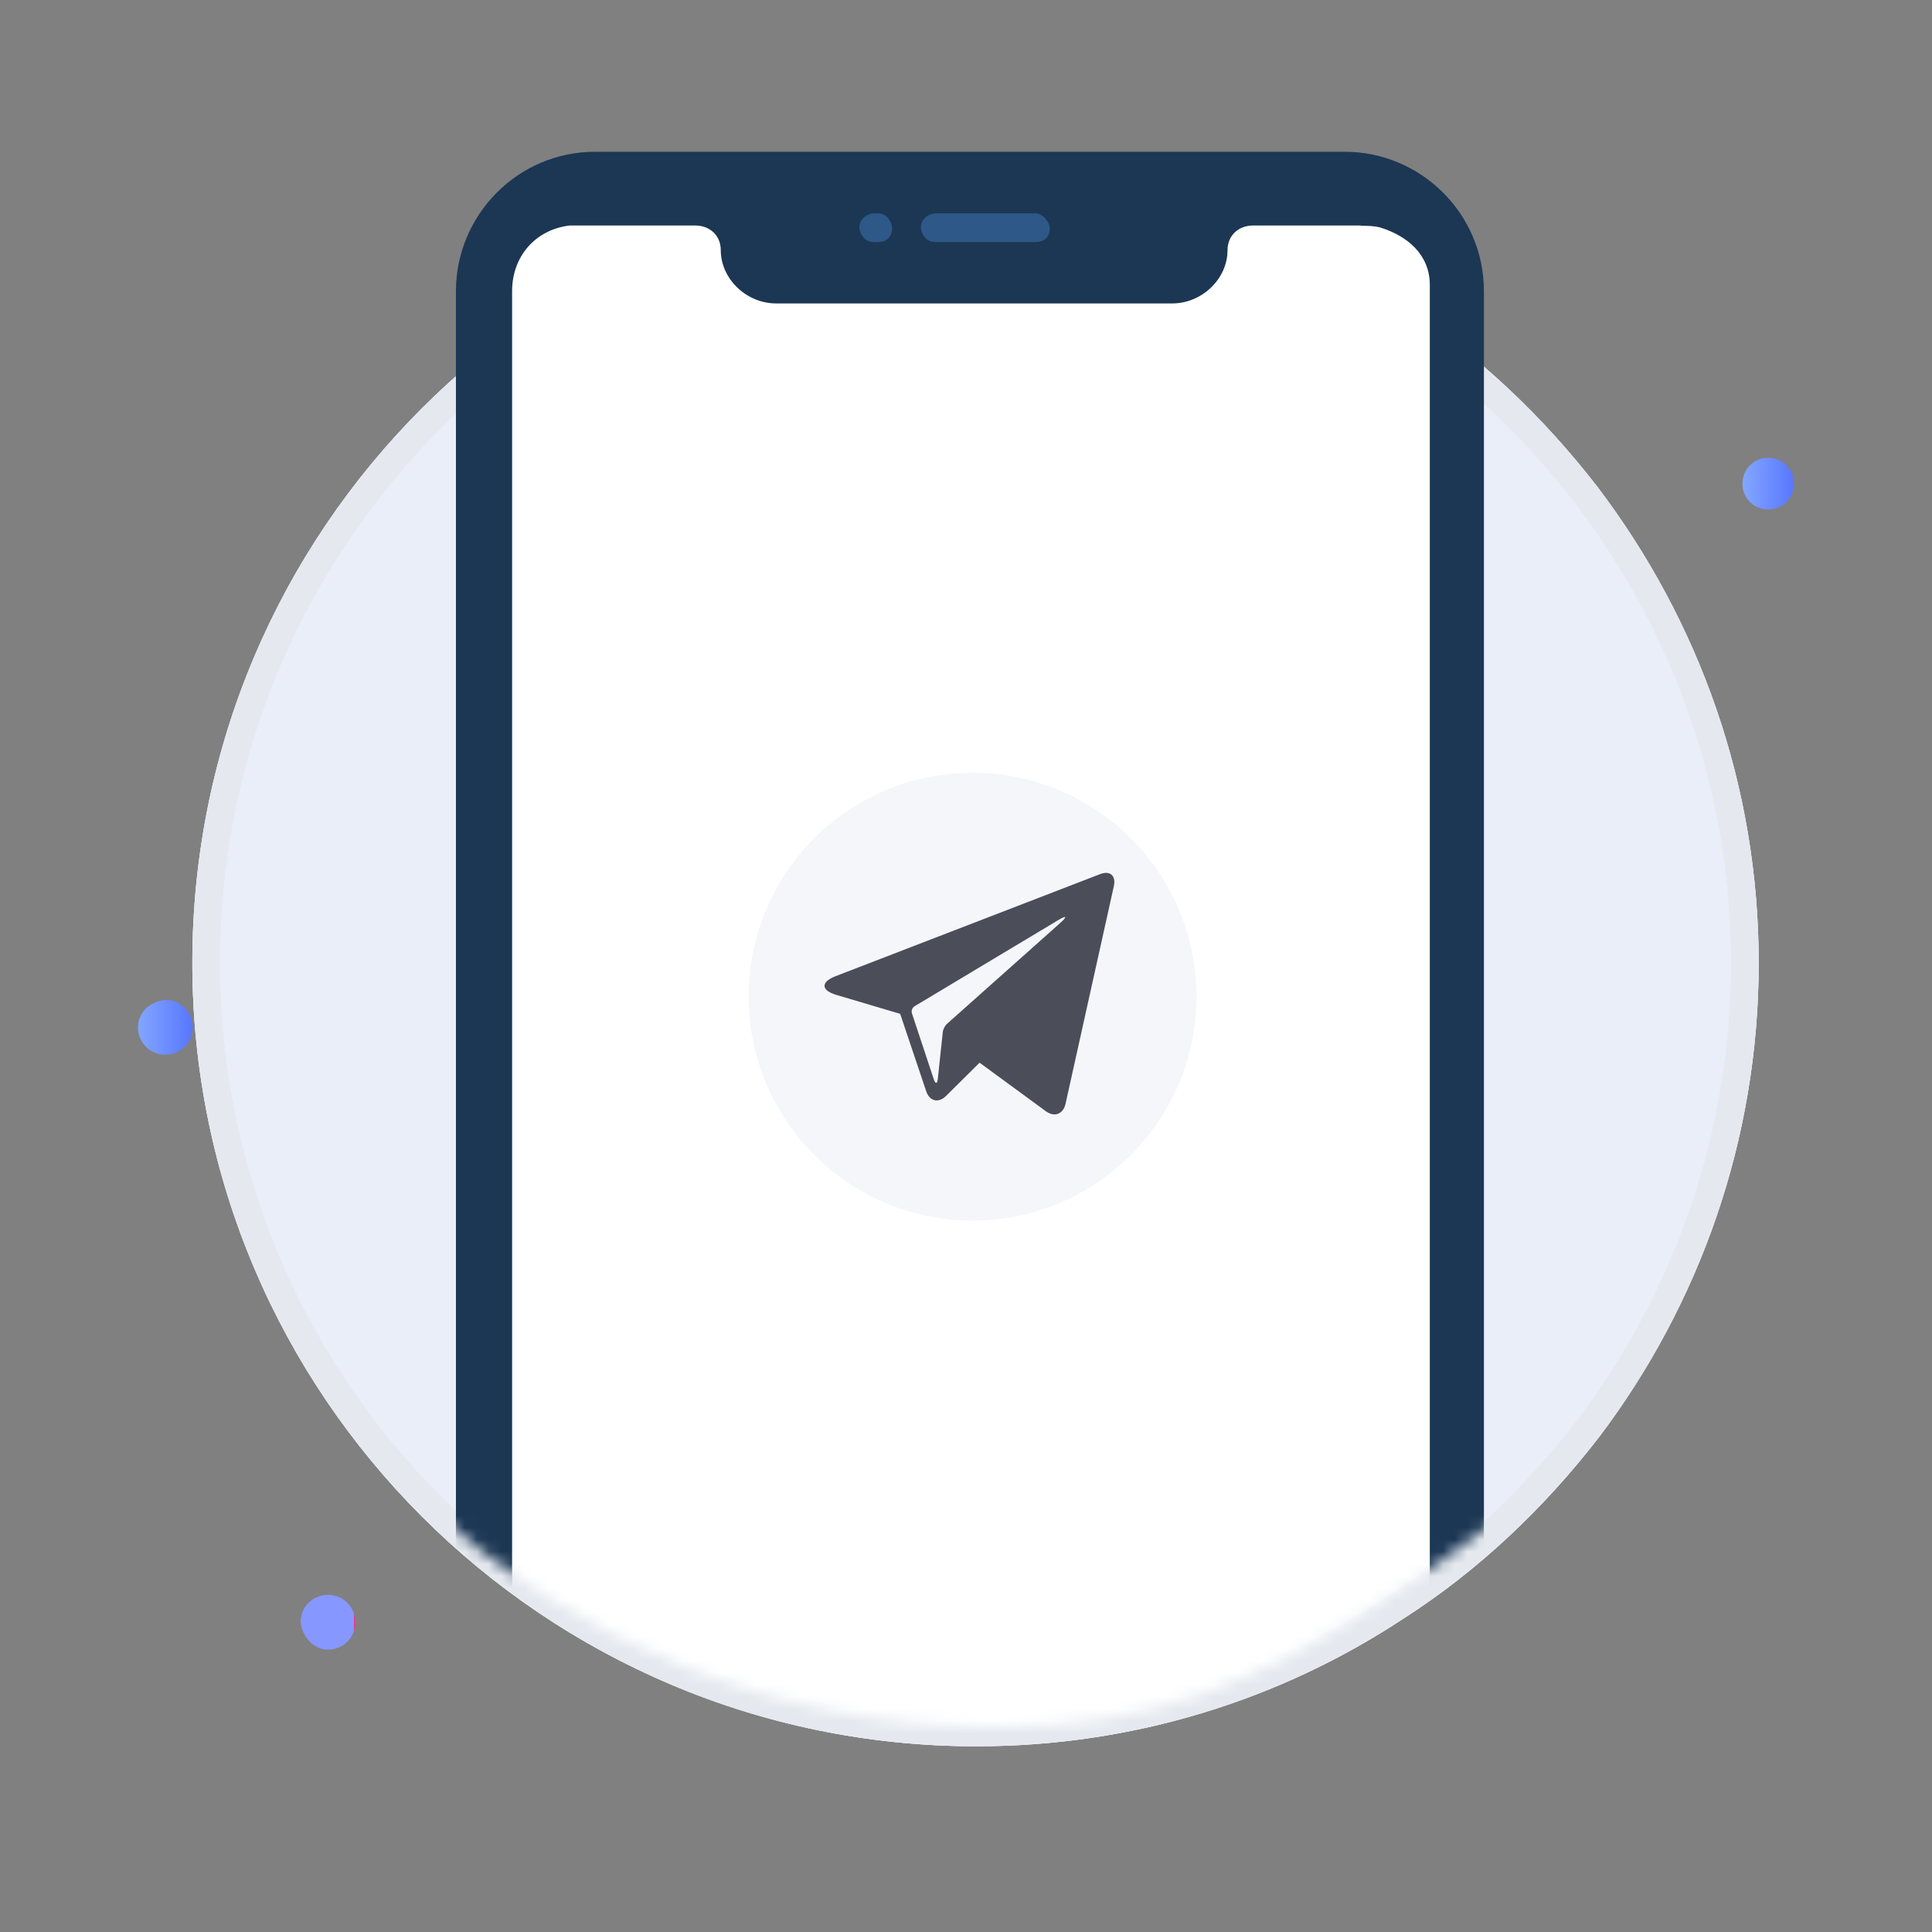 <svg width="160" height="160" viewBox="0 0 160 160" fill="none" xmlns="http://www.w3.org/2000/svg">
<rect x="0" y="0" width="160" height="160" fill="#808080" stroke="none"/>
<path d="M145.647 79.737C145.647 94.422 140.714 108.04 132.448 118.987C127.915 124.861 122.45 130.068 116.184 134.074C106.052 140.749 93.92 144.62 80.855 144.62C44.993 144.62 15.93 115.516 15.93 79.737C15.93 43.823 44.993 14.852 80.722 14.852C93.787 14.852 105.918 18.724 116.05 25.266C122.316 29.271 127.782 34.478 132.315 40.352C140.714 51.433 145.647 65.051 145.647 79.737Z" fill="#EAEEF9"/>
<path d="M115.568 133.111L115.562 133.115L115.555 133.119C105.605 139.675 93.691 143.477 80.855 143.477C45.624 143.477 17.073 114.885 17.073 79.737C17.073 44.455 45.624 15.995 80.722 15.995C93.558 15.995 105.475 19.799 115.43 26.226L115.435 26.229C121.576 30.154 126.945 35.266 131.408 41.047C139.662 51.938 144.504 65.314 144.504 79.737C144.504 94.16 139.661 107.536 131.54 118.293C127.079 124.074 121.709 129.185 115.568 133.111Z" stroke="#E5E9EF" stroke-width="2.286"/>
<path d="M115.568 133.111L115.562 133.115L115.555 133.119C105.605 139.675 93.691 143.477 80.855 143.477C45.624 143.477 17.073 114.885 17.073 79.737C17.073 44.455 45.624 15.995 80.722 15.995C93.558 15.995 105.475 19.799 115.43 26.226L115.435 26.229C121.576 30.154 126.945 35.266 131.408 41.047C139.662 51.938 144.504 65.314 144.504 79.737C144.504 94.16 139.661 107.536 131.54 118.293C127.079 124.074 121.709 129.185 115.568 133.111Z" stroke="#E5E9EF" stroke-width="2.286"/>
<mask id="mask0_56854_32626" style="mask-type:alpha" maskUnits="userSpaceOnUse" x="14" y="0" width="131" height="144">
<path d="M144.506 79.157C144.506 93.843 139.574 107.46 131.307 118.408C126.775 124.282 120.768 128.495 114.502 132.501C104.37 139.176 95.567 143.001 82.502 143.001C46.64 143.001 14.789 114.937 14.789 79.157C14.789 43.244 20.274 2.274 56.003 2.274C69.068 2.274 112.728 -1.979 122.86 4.563C129.126 8.568 126.641 33.899 131.175 39.773C139.574 50.854 144.506 64.472 144.506 79.157Z" fill="#EAEEF9"/>
</mask>
<g mask="url(#mask0_56854_32626)">
<path d="M111.36 12.568C117.635 12.568 122.892 17.663 122.892 24.117V169.662C122.892 175.947 117.805 181.211 111.36 181.211H49.29C43.015 181.211 37.758 176.116 37.758 169.662V24.117C37.758 17.833 42.846 12.568 49.29 12.568H111.36Z" fill="#1C3754"/>
<path d="M118.411 23.601V169.147C118.411 171.694 116.824 173.732 114.356 174.411C113.827 174.581 113.298 174.581 112.592 174.581H48.053C47.7 174.581 47.348 174.581 47.171 174.581C44.35 174.072 42.41 171.864 42.41 169.147V24.11C42.41 21.223 44.35 19.015 47.171 18.676C47.524 18.676 47.7 18.676 48.053 18.676H57.575C58.81 18.676 59.691 19.525 59.691 20.714C59.691 23.091 61.807 25.129 64.276 25.129H97.075C99.543 25.129 101.659 23.091 101.659 20.714C101.659 19.525 102.541 18.676 103.775 18.676H112.769L112.631 18.698C113.16 18.698 113.865 18.698 114.394 18.868C116.51 19.548 118.411 21.053 118.411 23.601Z" fill="white"/>
<path d="M81.004 67.998V85.632M81.004 67.998L75.578 73.424M81.004 67.998L86.43 73.424" stroke="white" stroke-width="2.5" stroke-linecap="round" stroke-linejoin="round"/>
<path d="M85.755 20.045H77.445C76.597 20.045 76.258 19.195 76.258 18.856C76.258 18.007 77.106 17.667 77.445 17.667H85.755C86.433 17.667 86.942 18.516 86.942 18.856C86.942 19.705 86.433 20.045 85.755 20.045Z" fill="#2D5887"/>
<path d="M72.69 20.045H72.351C71.503 20.045 71.164 19.195 71.164 18.856C71.164 18.007 72.012 17.667 72.351 17.667H72.69C73.538 17.667 73.877 18.516 73.877 18.856C73.877 19.705 73.369 20.045 72.69 20.045Z" fill="#2D5887"/>
</g>
<path d="M13.696 87.35C14.896 87.35 15.962 86.415 15.962 85.08C15.962 83.879 15.029 82.811 13.696 82.811C12.363 82.944 11.43 83.879 11.43 85.08C11.43 86.282 12.363 87.35 13.696 87.35Z" fill="url(#paint0_linear_56854_32626)"/>
<path d="M27.161 136.616C28.361 136.616 29.427 135.683 29.427 134.347C29.427 133.146 28.494 132.078 27.161 132.078C25.961 132.078 24.895 133.012 24.895 134.347C25.028 135.549 25.961 136.616 27.161 136.616Z" fill="url(#paint1_linear_56854_32626)"/>
<path d="M146.438 42.189C147.637 42.189 148.571 41.255 148.571 40.053C148.571 38.852 147.637 37.917 146.438 37.917C145.238 37.917 144.305 38.852 144.305 40.053C144.305 41.255 145.238 42.189 146.438 42.189Z" fill="url(#paint2_linear_56854_32626)"/>
<circle cx="80.541" cy="82.541" r="18.541" fill="#F5F6FA"/>
<path d="M91.103 72.392L69.192 80.847C67.957 81.323 67.988 82.016 69.255 82.391L74.549 83.962L76.702 90.367C76.984 91.206 77.72 91.383 78.349 90.759L81.126 88.008L86.608 92.025C87.32 92.547 88.052 92.272 88.245 91.406L92.245 73.381C92.437 72.517 91.926 72.074 91.103 72.392ZM87.769 76.467L78.422 84.794C78.254 84.944 78.102 85.241 78.079 85.46L77.666 89.34C77.62 89.775 77.47 89.793 77.331 89.376L75.523 83.924C75.452 83.711 75.549 83.45 75.738 83.336L87.591 76.227C88.346 75.774 88.426 75.881 87.769 76.467Z" fill="#4B4D59"/>
<defs>
<linearGradient id="paint0_linear_56854_32626" x1="11.43" y1="85.12" x2="15.739" y2="85.12" gradientUnits="userSpaceOnUse">
<stop stop-color="#83A6FF"/>
<stop offset="1" stop-color="#5A78FF"/>
</linearGradient>
<linearGradient id="paint1_linear_56854_32626" x1="24.987" y1="134.36" x2="29.297" y2="134.36" gradientUnits="userSpaceOnUse">
<stop offset="1" stop-color="#8697FF"/>
<stop offset="1" stop-color="#F53689"/>
</linearGradient>
<linearGradient id="paint2_linear_56854_32626" x1="144.357" y1="40.144" x2="148.404" y2="40.144" gradientUnits="userSpaceOnUse">
<stop stop-color="#83A6FF"/>
<stop offset="1" stop-color="#5A78FF"/>
</linearGradient>
</defs>
</svg>
